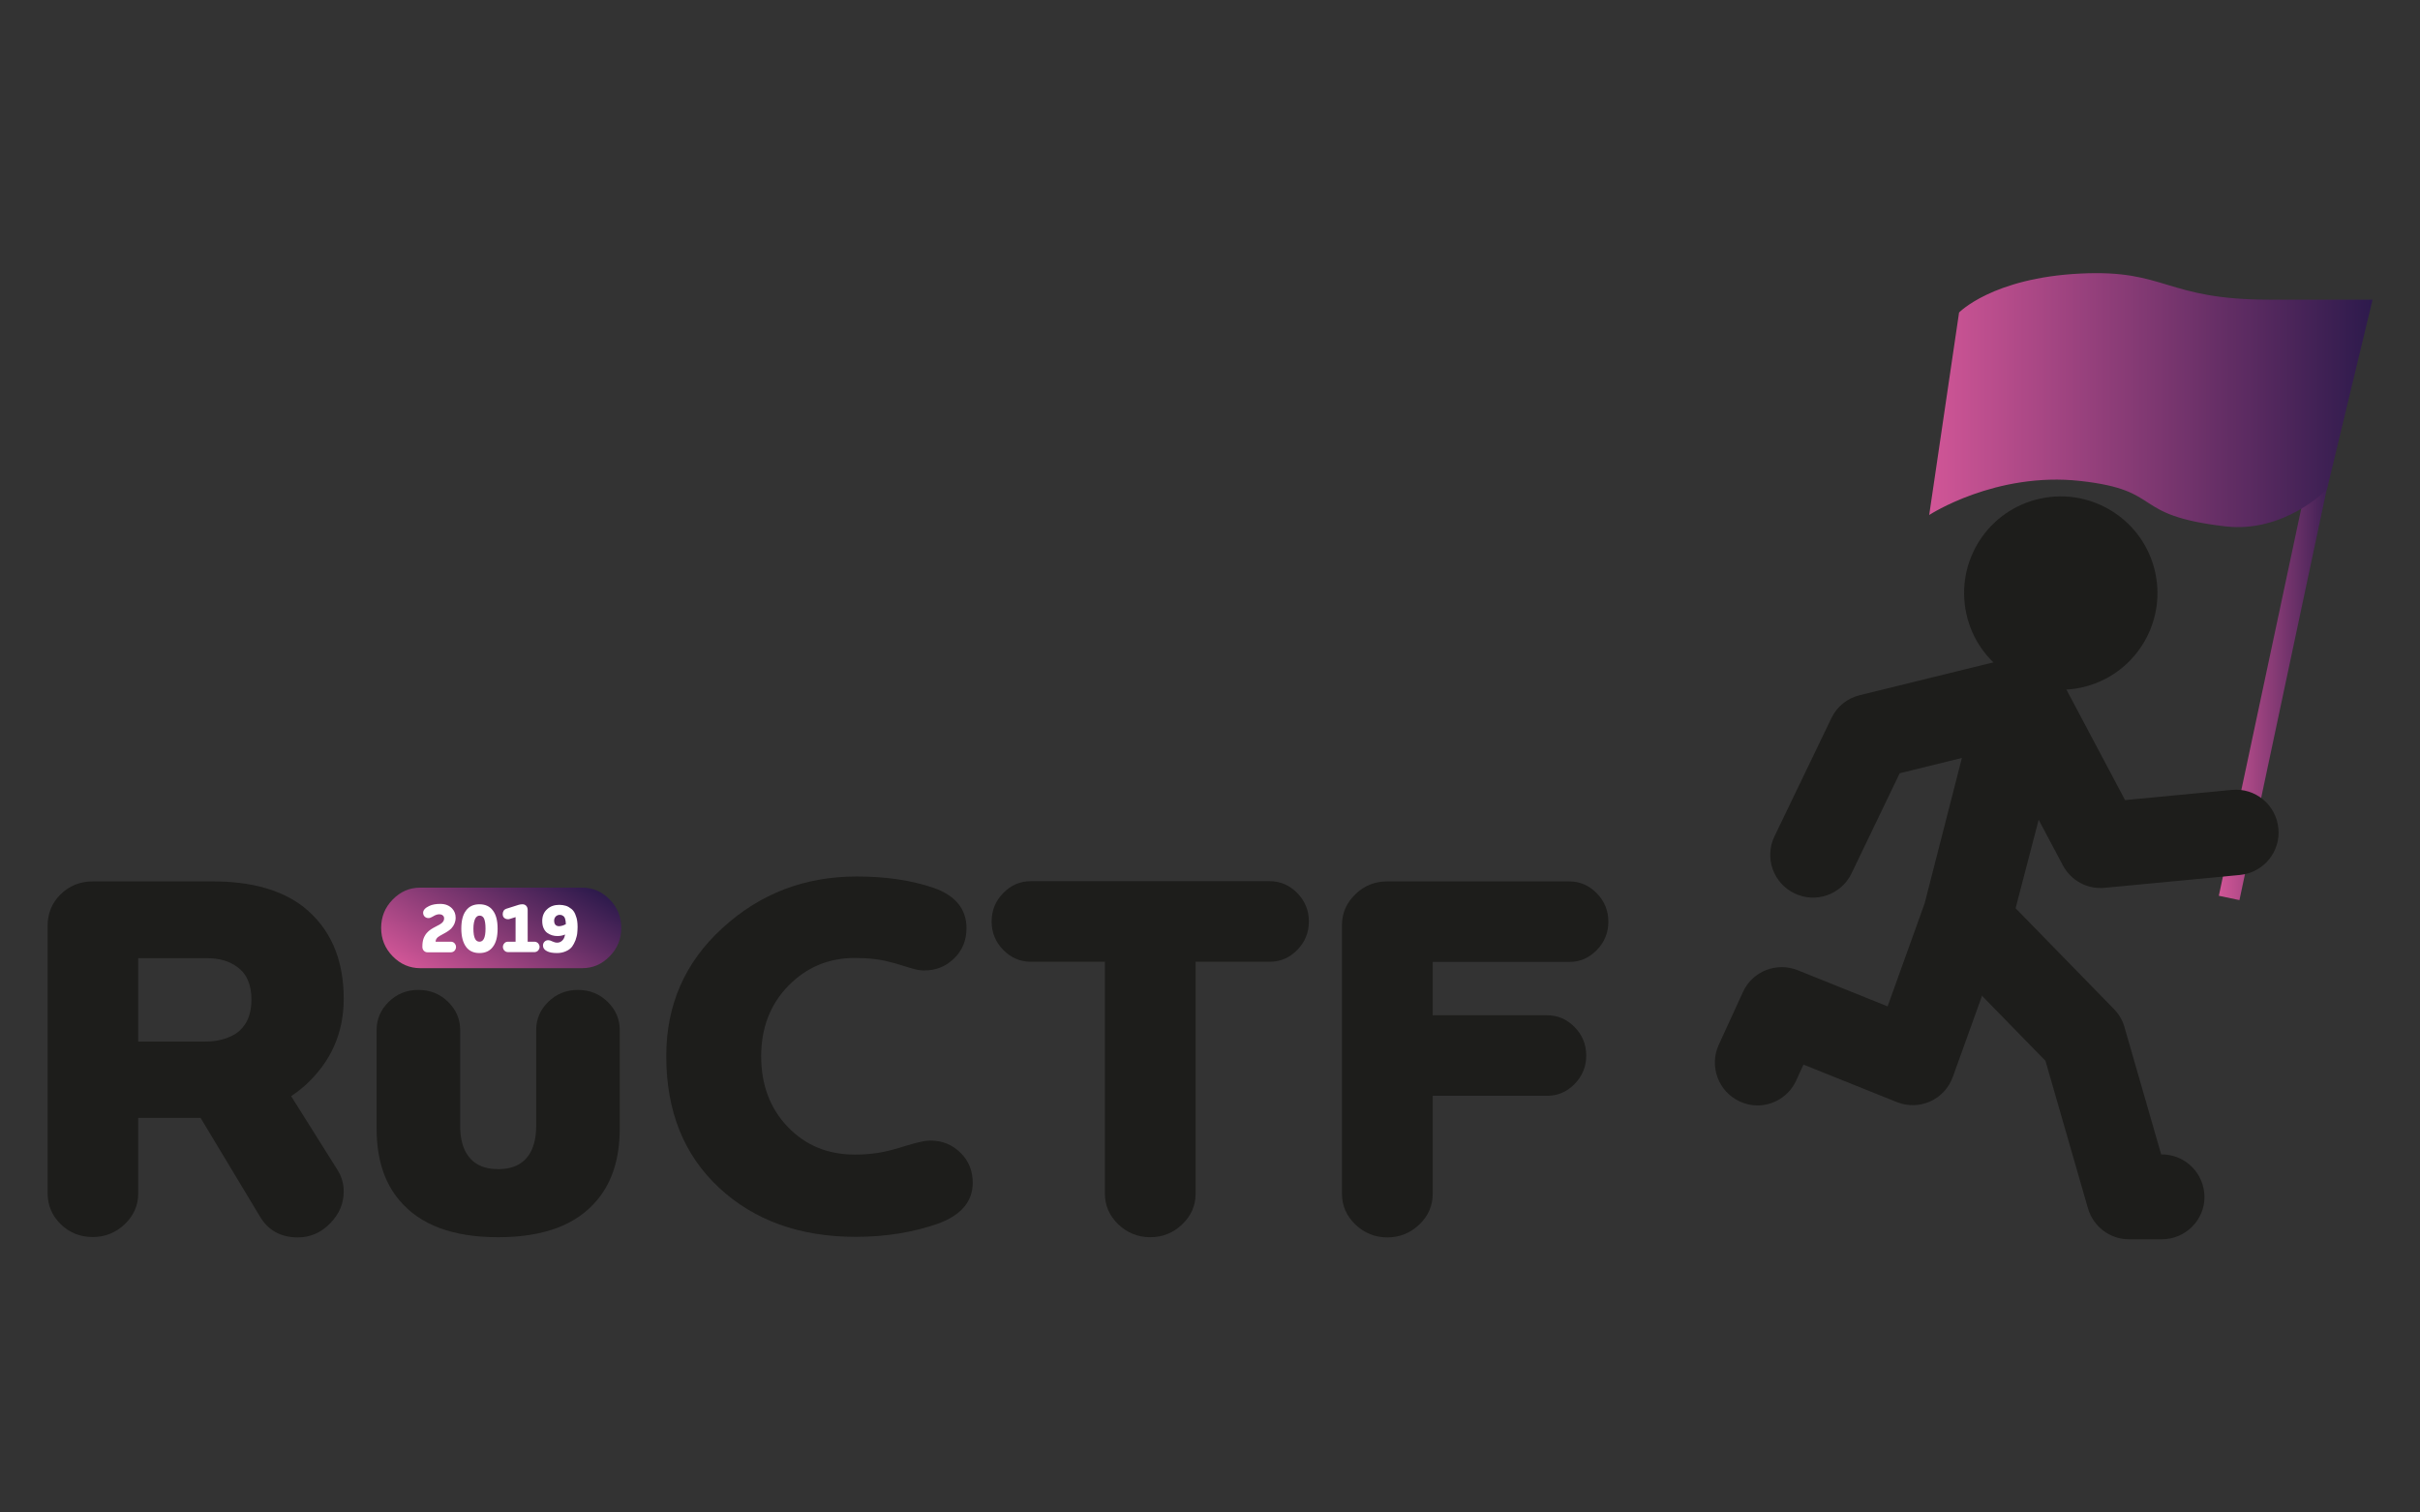 <?xml version="1.0" encoding="utf-8"?>
<!-- Generator: Adobe Illustrator 23.0.1, SVG Export Plug-In . SVG Version: 6.00 Build 0)  -->
<svg version="1.1" id="Слой_1" xmlns="http://www.w3.org/2000/svg" xmlns:xlink="http://www.w3.org/1999/xlink" x="0px" y="0px"
	 viewBox="0 0 1280 800" style="enable-background:new 0 0 1280 800;" xml:space="preserve">
<rect x="0" y="0" width="1280" height="800" fill="#333333" stroke="none"/>
<style type="text/css">
	.st0{fill-rule:evenodd;clip-rule:evenodd;fill:url(#SVGID_1_);}
	.st1{fill-rule:evenodd;clip-rule:evenodd;fill:url(#SVGID_2_);}
	.st2{fill:url(#SVGID_3_);}
	.st3{fill:#1D1D1B;}
	.st4{fill:#FFFFFF;}
	.st5{fill-rule:evenodd;clip-rule:evenodd;fill:#1D1D1B;}
</style>
<g>
	<linearGradient id="SVGID_1_" gradientUnits="userSpaceOnUse" x1="1173.636" y1="349.731" x2="1237.749" y2="349.731">
		<stop  offset="0" style="stop-color:#D15697"/>
		<stop  offset="1" style="stop-color:#2D1A4C"/>
	</linearGradient>
	<polygon class="st0" points="1226.9,223.4 1237.7,225.7 1184.5,476.1 1173.6,473.8 	"/>
	<linearGradient id="SVGID_2_" gradientUnits="userSpaceOnUse" x1="1020.37" y1="211.629" x2="1254.859" y2="211.629">
		<stop  offset="0" style="stop-color:#D15697"/>
		<stop  offset="1" style="stop-color:#2D1A4C"/>
	</linearGradient>
	<path class="st1" d="M1036.2,165.3c0,0,17.6-18.3,64.1-20.6c45.6-2.3,44.7,13.8,100.2,13.8c55.5,0,54.4,0,54.4,0l-24.1,100.3
		c0,0-22.4,23.3-53.9,19.6c-51-6-31.6-19-76.5-24c-44.9-5-80,18-80,18L1036.2,165.3z"/>
	<g>
		<linearGradient id="SVGID_3_" gradientUnits="userSpaceOnUse" x1="243.853" y1="527.699" x2="286.375" y2="454.049">
			<stop  offset="0" style="stop-color:#D15697"/>
			<stop  offset="1" style="stop-color:#2D1A4C"/>
		</linearGradient>
		<path class="st2" d="M261.5,512.1h-39.2c-5.6,0-10.5-2.1-14.6-6.3c-4.1-4.2-6.1-9.2-6.1-15c0-5.8,2-10.8,6.1-15
			c4.1-4.2,8.9-6.3,14.6-6.3h85.6c5.6,0,10.5,2.1,14.6,6.3c4.1,4.2,6.1,9.2,6.1,15c0,5.8-2,10.8-6.1,15c-4.1,4.2-8.9,6.3-14.6,6.3
			h-10.7"/>
	</g>
	<g>
		<path class="st3" d="M73.1,591.2v40c0,6.4-2.4,11.8-7.1,16.3c-4.7,4.5-10.4,6.8-16.9,6.8c-6.7,0-12.4-2.3-17-6.8
			c-4.6-4.5-6.9-10-6.9-16.3V489.6c0-6.5,2.3-12.1,6.9-16.6c4.6-4.5,10.3-6.8,17-6.8h63.5c20.3,0,36.2,4.5,47.7,13.3
			c14.3,11.3,21.5,27.5,21.5,48.8c0,18.2-6.8,33.4-20.4,45.8c-2.5,2.2-5,4.1-7.4,5.7l24.5,39c2.2,3.5,3.3,7.3,3.3,11.4
			c0,6.4-2.4,12-7.2,16.9c-4.8,4.9-10.5,7.4-17,7.4c-9.1,0-15.8-3.7-20.2-11.2l-31.3-52H73.1z M109.3,506.8H73.1v44.1h35.7
			c6.2,0,11.4-1.4,15.8-4.1c5.6-3.8,8.4-9.8,8.4-18c0-8-2.5-13.8-7.6-17.4C121.2,508.3,115.9,506.8,109.3,506.8z"/>
		<path class="st3" d="M199.2,596.9v-52c0-5.8,2.1-10.8,6.4-15c4.3-4.2,9.5-6.3,15.7-6.3c6.2,0,11.4,2.1,15.7,6.3
			c4.3,4.2,6.4,9.2,6.4,15v50.7c0,5.3,0.9,9.7,2.7,13.3c3.3,6.4,9.1,9.5,17.4,9.5c8.4,0,14.2-3.2,17.4-9.5c1.8-3.6,2.7-8.1,2.7-13.3
			v-50.7c0-5.8,2.1-10.8,6.4-15c4.3-4.2,9.5-6.3,15.7-6.3c6.2,0,11.4,2.1,15.7,6.3c4.3,4.2,6.4,9.2,6.4,15v52c0,15.8-4,28.4-12,37.9
			c-10.9,13.1-28.3,19.6-52.3,19.6s-41.4-6.5-52.3-19.6C203.2,625.4,199.2,612.7,199.2,596.9z"/>
		<path class="st3" d="M511.2,491c0,6.4-2.2,11.7-6.5,15.9c-4.4,4.3-9.6,6.4-15.8,6.4c-1.6,0-3.4-0.2-5.2-0.7
			c-1.8-0.5-4-1.1-6.4-1.9c-2.5-0.8-4.6-1.4-6.4-1.8c-5.3-1.5-11.5-2.2-18.8-2.2c-13.8,0-25.5,4.9-35.1,14.7
			c-9.6,9.8-14.4,22.3-14.4,37.3c0,15.1,4.7,27.5,14,37.3c9.4,9.8,21.2,14.7,35.6,14.7c6.9,0,13.4-0.8,19.6-2.5
			c2-0.5,4.5-1.3,7.5-2.2c3-0.9,5.5-1.6,7.5-2c2-0.5,3.8-0.7,5.4-0.7c6.2,0,11.4,2.1,15.8,6.4c4.4,4.3,6.5,9.6,6.5,15.9
			c0,9.8-6,17-18,21.5c-13.3,4.7-27.9,7.1-43.9,7.1c-29.6,0-53.7-8.7-72.3-26c-18.6-17.3-27.9-40.5-27.9-69.6
			c0-27.1,9.9-49.7,29.8-67.8c19.9-18.2,43.5-27.2,71-27.2c15.3,0,28.8,2,40.6,6C505.4,473.7,511.2,480.8,511.2,491z"/>
		<path class="st3" d="M671.6,508.7h-39.2v122.6c0,6.4-2.4,11.8-7.1,16.3c-4.7,4.5-10.4,6.8-16.9,6.8s-12.2-2.3-16.9-6.8
			c-4.7-4.5-7.1-10-7.1-16.3V508.7h-39.2c-5.6,0-10.5-2.1-14.6-6.3c-4.1-4.2-6.1-9.2-6.1-15c0-5.8,2-10.8,6.1-15
			c4.1-4.2,8.9-6.3,14.6-6.3h126.4c5.6,0,10.5,2.1,14.6,6.3c4.1,4.2,6.1,9.2,6.1,15c0,5.8-2,10.8-6.1,15
			C682.1,506.6,677.3,508.7,671.6,508.7z"/>
		<path class="st3" d="M733.8,466.2h96.2c5.6,0,10.5,2.1,14.6,6.3c4.1,4.2,6.1,9.2,6.1,15c0,5.8-2,10.8-6.1,15
			c-4.1,4.2-8.9,6.3-14.6,6.3h-72.2V537h60.5c5.6,0,10.5,2.1,14.6,6.3c4.1,4.2,6.1,9.2,6.1,15c0,5.8-2,10.8-6.1,15
			c-4.1,4.2-8.9,6.3-14.6,6.3h-60.5v51.8c0,6.4-2.4,11.8-7.1,16.3c-4.7,4.5-10.4,6.8-16.9,6.8s-12.2-2.3-16.9-6.8
			c-4.7-4.5-7.1-10-7.1-16.3V489.3c0-6.4,2.4-11.8,7.1-16.3C721.6,468.4,727.2,466.2,733.8,466.2z"/>
	</g>
	<g>
		<g>
			<path class="st4" d="M230.4,498.1h8.1c0.8,0,1.4,0.3,1.9,0.8c0.5,0.6,0.8,1.2,0.8,2c0,0.8-0.3,1.4-0.8,2
				c-0.5,0.5-1.2,0.8-1.9,0.8h-12.4c-0.8,0-1.4-0.3-1.9-0.8c-0.5-0.5-0.8-1.2-0.8-2.1c0-1.8,0.2-3.3,0.7-4.6
				c0.5-1.2,1.2-2.4,2.3-3.4c0.9-0.9,2.3-1.8,4.1-2.7c1.8-0.9,3-1.6,3.5-2.2c0.6-0.6,0.9-1.3,0.9-2.1c0-0.7-0.2-1.2-0.7-1.6
				c-0.4-0.4-1.1-0.6-1.9-0.6c-0.9,0-1.8,0.3-2.7,0.8c-0.1,0.1-0.4,0.2-0.7,0.4c-0.3,0.2-0.6,0.3-0.8,0.4c-0.2,0.1-0.4,0.2-0.7,0.3
				c-0.3,0.1-0.6,0.1-0.8,0.1c-0.8,0-1.5-0.3-2-0.8c-0.5-0.5-0.8-1.2-0.8-2c0-1.4,1.1-2.6,3.2-3.6c1.7-0.8,3.6-1.1,5.9-1.1
				c2.6,0,4.7,0.8,6.3,2.5c1.2,1.3,1.8,2.9,1.8,4.8c0,2.2-0.8,4.1-2.3,5.7c-0.9,0.9-2.2,1.8-3.9,2.7c-1.7,0.9-2.7,1.5-3.2,1.9
				C230.8,496.4,230.4,497.2,230.4,498.1z"/>
			<path class="st4" d="M263.2,491.2c0,4.2-0.8,7.4-2.5,9.6c-1.6,2.2-4,3.3-7.1,3.3c-3.1,0-5.5-1.1-7.1-3.3
				c-1.6-2.2-2.5-5.4-2.5-9.6c0-4.2,0.8-7.4,2.5-9.6c1.6-2.2,4-3.3,7.1-3.3c3.1,0,5.5,1.1,7.1,3.3
				C262.4,483.8,263.2,487,263.2,491.2z M256.8,491.2c0-2.5-0.3-4.3-0.8-5.4c-0.5-1-1.3-1.5-2.3-1.5c-1,0-1.7,0.5-2.3,1.5
				c-0.6,1.2-1,3-1,5.4c0,2.5,0.3,4.3,0.9,5.4c0.5,1,1.3,1.5,2.3,1.5c1,0,1.8-0.5,2.3-1.5C256.5,495.5,256.8,493.7,256.8,491.2z"/>
			<path class="st4" d="M279.1,498.1h3.6c0.7,0,1.4,0.3,1.9,0.8c0.5,0.6,0.8,1.2,0.8,1.9c0,0.8-0.3,1.4-0.8,2
				c-0.5,0.5-1.2,0.8-1.9,0.8h-14c-0.8,0-1.4-0.3-1.9-0.8c-0.5-0.5-0.8-1.2-0.8-2c0-0.7,0.3-1.4,0.8-1.9c0.5-0.6,1.2-0.8,1.9-0.8h4
				v-13l-3.2,1c-0.3,0.1-0.5,0.1-0.8,0.1c-0.8,0-1.4-0.2-2-0.7c-0.6-0.5-0.8-1.2-0.8-2.1c0-0.6,0.2-1.2,0.5-1.7
				c0.3-0.5,0.8-0.8,1.3-1l6.6-2.1c0.7-0.2,1.3-0.3,2-0.3c0.9,0,1.6,0.3,2.1,0.9c0.5,0.6,0.7,1.3,0.7,2.2V498.1z"/>
			<path class="st4" d="M305.5,490.3c0,1.2-0.1,2.3-0.2,3.4c-0.1,1.1-0.5,2.3-0.9,3.6c-0.5,1.3-1.1,2.4-1.8,3.4
				c-0.8,1-1.8,1.8-3.2,2.4c-1.3,0.6-2.9,1-4.7,1c-2.3,0-4.1-0.3-5.4-1c-1.4-0.7-2.1-1.7-2.1-3c0-0.8,0.3-1.5,0.8-2
				c0.6-0.6,1.2-0.8,2.1-0.8c0.5,0,1.2,0.2,2.2,0.7c0.8,0.4,1.6,0.6,2.5,0.6c1.2,0,2.3-0.6,3.1-1.7c0.5-0.7,0.8-1.6,1-2.6
				c-1.2,0.5-2.5,0.8-4,0.8c-1,0-2-0.1-2.9-0.4c-0.9-0.3-1.8-0.7-2.6-1.3c-0.8-0.6-1.4-1.4-1.9-2.5c-0.5-1.1-0.7-2.4-0.7-3.8
				c0-2.6,0.9-4.7,2.6-6.2c1.7-1.6,3.9-2.3,6.5-2.3c1.2,0,2.3,0.2,3.4,0.5c1,0.3,2,0.9,3,1.7c1,0.8,1.8,2,2.3,3.7
				C305.2,485.9,305.5,487.9,305.5,490.3z M299.3,488.8c0-1.1-0.2-2.1-0.4-2.8c-0.2-0.7-0.6-1.3-1-1.5c-0.4-0.3-0.8-0.5-1-0.5
				c-0.3-0.1-0.6-0.1-0.9-0.1c-0.8,0-1.5,0.3-2.1,0.9c-0.5,0.6-0.8,1.3-0.8,2.1c0,2,0.9,3,2.7,3C297,489.8,298.1,489.5,299.3,488.8z
				"/>
		</g>
	</g>
	<g>
		<path class="st3" d="M929.6,584.7c-3.2,0-6.4-0.7-9.4-2.1c-11.3-5.2-16.3-18.6-11.1-30l12.8-27.9c5-11,17.8-16,29-11.5l47.5,19.1
			l19.6-54.5l19.7-76.9l-32.9,8.1L979.3,462c-5.4,11.2-18.9,16-30.2,10.5c-11.2-5.4-16-18.9-10.5-30.2l30.1-62.5
			c2.9-6.1,8.4-10.5,15-12.1l79.8-19.6c7.7-1.9,15.8,0.4,21.4,6c5.6,5.6,7.8,13.8,5.8,21.5l-29.3,114.5c-0.2,0.7-0.4,1.4-0.6,2
			l-27.9,77.5c-2.1,5.8-6.4,10.5-12,13c-5.6,2.5-12,2.6-17.7,0.3l-49.3-19.8l-3.8,8.3C946.3,579.8,938.1,584.7,929.6,584.7z"/>
	</g>
	<g>
		<path class="st3" d="M1143.4,655.5h-17.3c-10.1,0-18.9-6.7-21.7-16.3l-22.5-78.1l-57-58.4c-5.5-5.7-7.7-13.8-5.7-21.5l30.1-115.2
			c2.4-9,10-15.6,19.2-16.7c9.2-1.1,18.2,3.6,22.6,11.9l32.9,62l56.5-5.4c12.4-1.2,23.4,7.9,24.6,20.4c1.2,12.4-7.9,23.4-20.4,24.6
			l-71.5,6.8c-9.1,0.9-17.8-3.8-22.1-11.9l-12.8-24.1l-12.2,46.8l52.1,53.4c2.6,2.7,4.5,5.9,5.5,9.5l19.4,67.3h0.3
			c12.5,0,22.6,10.1,22.6,22.6C1166,645.4,1155.9,655.5,1143.4,655.5z"/>
	</g>
	<path class="st5" d="M1100.7,363.7c27.6-5.9,45.2-33.1,39.3-60.7c-5.9-27.6-33.1-45.2-60.7-39.3c-27.7,5.9-45.2,33.1-39.3,60.7
		C1045.9,352,1073.1,369.6,1100.7,363.7z"/>
</g>
</svg>
